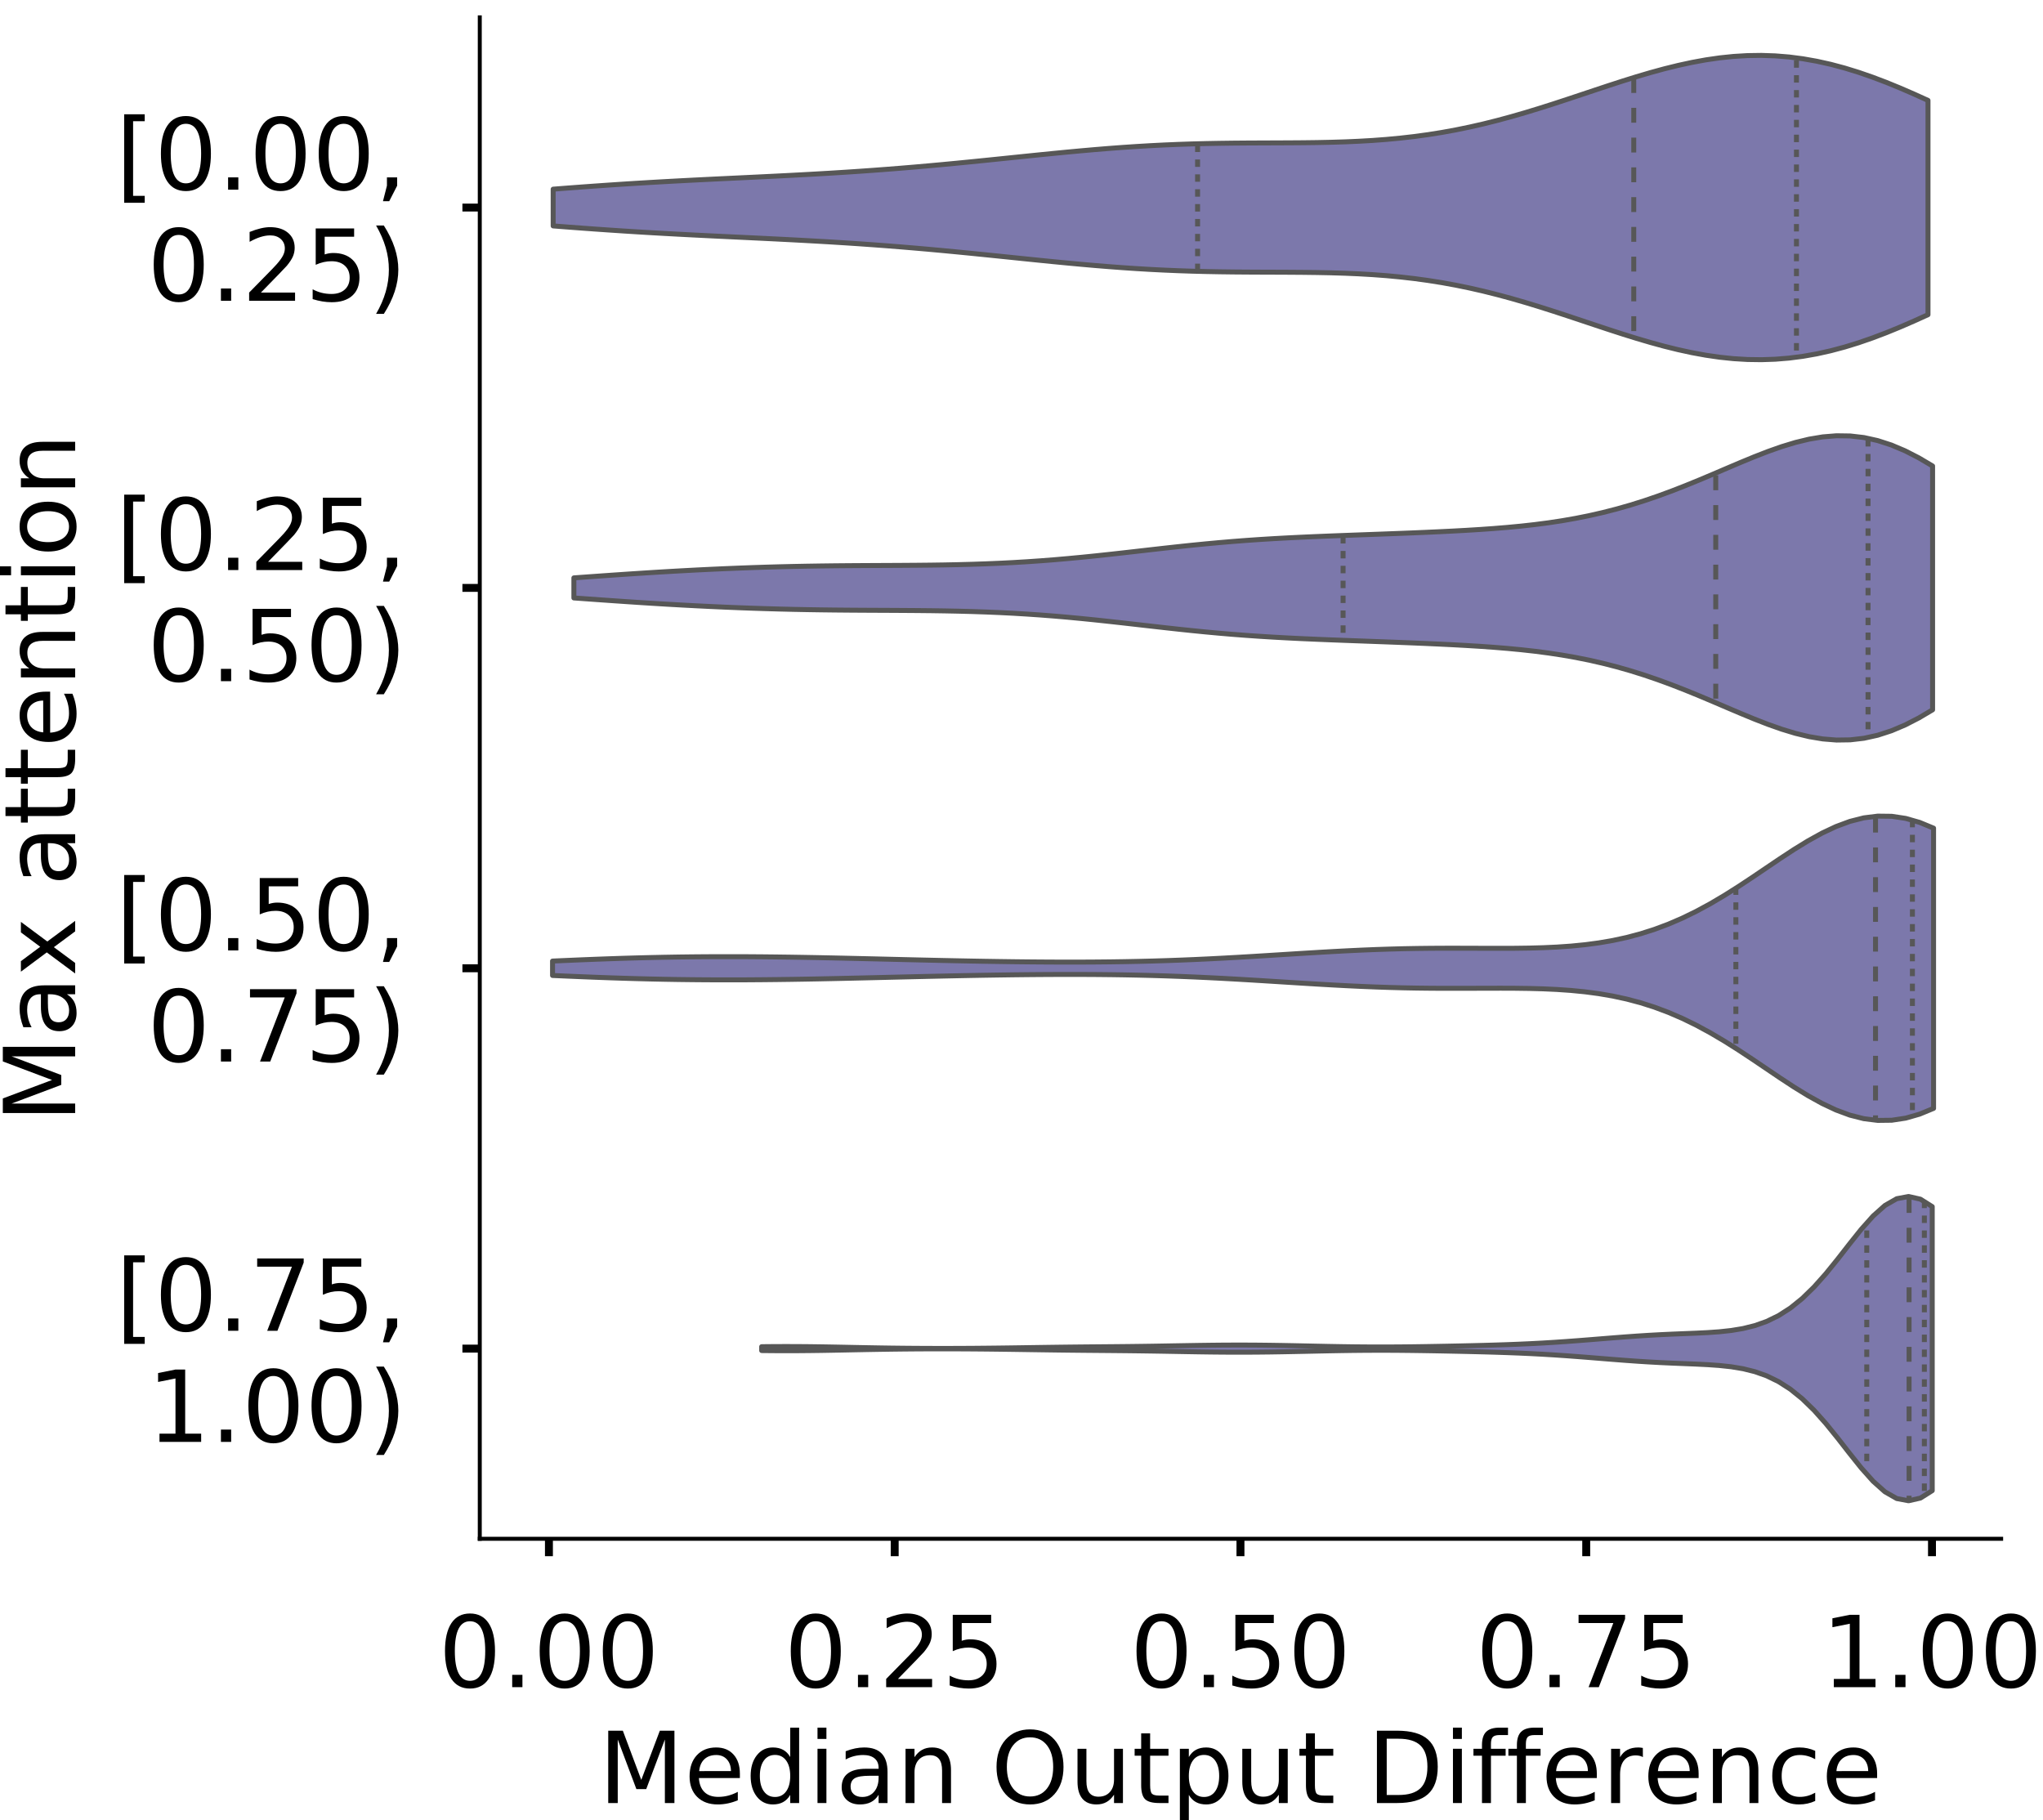 <?xml version="1.0" encoding="utf-8" standalone="no"?>
<!DOCTYPE svg PUBLIC "-//W3C//DTD SVG 1.1//EN"
  "http://www.w3.org/Graphics/SVG/1.1/DTD/svg11.dtd">
<!-- Created with matplotlib (https://matplotlib.org/) -->
<svg height="366.833pt" version="1.1" viewBox="0 0 411.77 366.833" width="411.77pt" xmlns="http://www.w3.org/2000/svg" xmlns:xlink="http://www.w3.org/1999/xlink">
 <defs>
  <style type="text/css">
*{stroke-linecap:butt;stroke-linejoin:round;}
  </style>
 </defs>
 <g id="figure_1">
  <g id="patch_1">
   <path d="M 0 366.833 
L 411.77 366.833 
L 411.77 -0 
L 0 -0 
z
" style="fill:#ffffff;"/>
  </g>
  <g id="axes_1">
   <g id="patch_2">
    <path d="M 96.7 310.133 
L 403.333 310.133 
L 403.333 3.5 
L 96.7 3.5 
z
" style="fill:#ffffff;"/>
   </g>
   <g id="PolyCollection_1">
    <defs>
     <path d="M 111.492 -321.299 
L 111.492 -328.709 
L 114.291 -328.925 
L 117.09 -329.135 
L 119.889 -329.337 
L 122.688 -329.532 
L 125.487 -329.718 
L 128.286 -329.895 
L 131.085 -330.063 
L 133.884 -330.223 
L 136.683 -330.375 
L 139.482 -330.52 
L 142.281 -330.66 
L 145.08 -330.797 
L 147.879 -330.93 
L 150.678 -331.064 
L 153.477 -331.198 
L 156.276 -331.335 
L 159.075 -331.476 
L 161.874 -331.624 
L 164.673 -331.779 
L 167.472 -331.943 
L 170.271 -332.118 
L 173.07 -332.303 
L 175.869 -332.499 
L 178.668 -332.708 
L 181.467 -332.929 
L 184.266 -333.162 
L 187.065 -333.406 
L 189.864 -333.662 
L 192.663 -333.927 
L 195.462 -334.201 
L 198.261 -334.482 
L 201.06 -334.767 
L 203.859 -335.055 
L 206.658 -335.343 
L 209.457 -335.628 
L 212.256 -335.908 
L 215.055 -336.179 
L 217.854 -336.438 
L 220.653 -336.684 
L 223.452 -336.912 
L 226.251 -337.121 
L 229.049 -337.308 
L 231.848 -337.473 
L 234.647 -337.615 
L 237.446 -337.732 
L 240.245 -337.827 
L 243.044 -337.899 
L 245.843 -337.952 
L 248.642 -337.988 
L 251.441 -338.011 
L 254.24 -338.024 
L 257.039 -338.035 
L 259.838 -338.047 
L 262.637 -338.067 
L 265.436 -338.102 
L 268.235 -338.159 
L 271.034 -338.243 
L 273.833 -338.364 
L 276.632 -338.525 
L 279.431 -338.735 
L 282.23 -338.997 
L 285.029 -339.317 
L 287.828 -339.698 
L 290.627 -340.144 
L 293.426 -340.654 
L 296.225 -341.23 
L 299.024 -341.869 
L 301.823 -342.57 
L 304.622 -343.328 
L 307.421 -344.137 
L 310.22 -344.99 
L 313.019 -345.878 
L 315.818 -346.794 
L 318.617 -347.724 
L 321.416 -348.659 
L 324.215 -349.586 
L 327.014 -350.492 
L 329.813 -351.365 
L 332.612 -352.19 
L 335.411 -352.955 
L 338.21 -353.647 
L 341.009 -354.254 
L 343.808 -354.766 
L 346.607 -355.171 
L 349.406 -355.461 
L 352.205 -355.628 
L 355.004 -355.668 
L 357.803 -355.574 
L 360.602 -355.347 
L 363.401 -354.984 
L 366.2 -354.489 
L 368.999 -353.866 
L 371.798 -353.119 
L 374.596 -352.257 
L 377.395 -351.289 
L 380.194 -350.227 
L 382.993 -349.082 
L 385.792 -347.868 
L 388.591 -346.6 
L 388.591 -303.409 
L 388.591 -303.409 
L 385.792 -302.14 
L 382.993 -300.926 
L 380.194 -299.781 
L 377.395 -298.719 
L 374.596 -297.751 
L 371.798 -296.89 
L 368.999 -296.143 
L 366.2 -295.519 
L 363.401 -295.024 
L 360.602 -294.662 
L 357.803 -294.434 
L 355.004 -294.341 
L 352.205 -294.38 
L 349.406 -294.547 
L 346.607 -294.837 
L 343.808 -295.243 
L 341.009 -295.754 
L 338.21 -296.361 
L 335.411 -297.054 
L 332.612 -297.819 
L 329.813 -298.644 
L 327.014 -299.516 
L 324.215 -300.422 
L 321.416 -301.349 
L 318.617 -302.284 
L 315.818 -303.215 
L 313.019 -304.13 
L 310.22 -305.019 
L 307.421 -305.872 
L 304.622 -306.681 
L 301.823 -307.438 
L 299.024 -308.139 
L 296.225 -308.779 
L 293.426 -309.354 
L 290.627 -309.865 
L 287.828 -310.31 
L 285.029 -310.691 
L 282.23 -311.011 
L 279.431 -311.274 
L 276.632 -311.483 
L 273.833 -311.645 
L 271.034 -311.765 
L 268.235 -311.85 
L 265.436 -311.906 
L 262.637 -311.941 
L 259.838 -311.962 
L 257.039 -311.974 
L 254.24 -311.984 
L 251.441 -311.998 
L 248.642 -312.02 
L 245.843 -312.056 
L 243.044 -312.109 
L 240.245 -312.181 
L 237.446 -312.276 
L 234.647 -312.394 
L 231.848 -312.535 
L 229.049 -312.7 
L 226.251 -312.888 
L 223.452 -313.097 
L 220.653 -313.325 
L 217.854 -313.57 
L 215.055 -313.829 
L 212.256 -314.1 
L 209.457 -314.38 
L 206.658 -314.665 
L 203.859 -314.953 
L 201.06 -315.241 
L 198.261 -315.526 
L 195.462 -315.807 
L 192.663 -316.081 
L 189.864 -316.346 
L 187.065 -316.602 
L 184.266 -316.846 
L 181.467 -317.079 
L 178.668 -317.3 
L 175.869 -317.509 
L 173.07 -317.706 
L 170.271 -317.891 
L 167.472 -318.065 
L 164.673 -318.229 
L 161.874 -318.384 
L 159.075 -318.532 
L 156.276 -318.673 
L 153.477 -318.811 
L 150.678 -318.945 
L 147.879 -319.078 
L 145.08 -319.212 
L 142.281 -319.348 
L 139.482 -319.488 
L 136.683 -319.634 
L 133.884 -319.786 
L 131.085 -319.945 
L 128.286 -320.114 
L 125.487 -320.291 
L 122.688 -320.477 
L 119.889 -320.671 
L 117.09 -320.874 
L 114.291 -321.083 
L 111.492 -321.299 
z
" id="m4f693990f0" style="stroke:#575757;"/>
    </defs>
    <g clip-path="url(#pe75d5ffafc)">
     <use style="fill:#7c78ab;stroke:#575757;" x="0" xlink:href="#m4f693990f0" y="366.833"/>
    </g>
   </g>
   <g id="PolyCollection_2">
    <defs>
     <path d="M 115.667 -246.323 
L 115.667 -250.369 
L 118.433 -250.567 
L 121.199 -250.764 
L 123.965 -250.957 
L 126.731 -251.145 
L 129.498 -251.326 
L 132.264 -251.5 
L 135.03 -251.664 
L 137.796 -251.819 
L 140.562 -251.965 
L 143.328 -252.099 
L 146.095 -252.223 
L 148.861 -252.336 
L 151.627 -252.438 
L 154.393 -252.528 
L 157.159 -252.606 
L 159.925 -252.672 
L 162.692 -252.726 
L 165.458 -252.769 
L 168.224 -252.803 
L 170.99 -252.828 
L 173.756 -252.846 
L 176.522 -252.861 
L 179.289 -252.874 
L 182.055 -252.889 
L 184.821 -252.91 
L 187.587 -252.938 
L 190.353 -252.978 
L 193.119 -253.033 
L 195.886 -253.106 
L 198.652 -253.199 
L 201.418 -253.315 
L 204.184 -253.454 
L 206.95 -253.618 
L 209.716 -253.808 
L 212.483 -254.023 
L 215.249 -254.262 
L 218.015 -254.522 
L 220.781 -254.802 
L 223.547 -255.098 
L 226.313 -255.405 
L 229.08 -255.718 
L 231.846 -256.034 
L 234.612 -256.346 
L 237.378 -256.65 
L 240.144 -256.941 
L 242.91 -257.215 
L 245.677 -257.471 
L 248.443 -257.705 
L 251.209 -257.917 
L 253.975 -258.107 
L 256.741 -258.277 
L 259.507 -258.428 
L 262.274 -258.563 
L 265.04 -258.686 
L 267.806 -258.799 
L 270.572 -258.905 
L 273.338 -259.007 
L 276.104 -259.108 
L 278.871 -259.21 
L 281.637 -259.314 
L 284.403 -259.423 
L 287.169 -259.538 
L 289.935 -259.662 
L 292.701 -259.797 
L 295.468 -259.947 
L 298.234 -260.117 
L 301 -260.311 
L 303.766 -260.536 
L 306.532 -260.799 
L 309.298 -261.106 
L 312.065 -261.465 
L 314.831 -261.884 
L 317.597 -262.368 
L 320.363 -262.924 
L 323.129 -263.555 
L 325.895 -264.266 
L 328.662 -265.056 
L 331.428 -265.925 
L 334.194 -266.871 
L 336.96 -267.888 
L 339.726 -268.968 
L 342.493 -270.098 
L 345.259 -271.264 
L 348.025 -272.446 
L 350.791 -273.622 
L 353.557 -274.763 
L 356.323 -275.839 
L 359.09 -276.815 
L 361.856 -277.656 
L 364.622 -278.324 
L 367.388 -278.786 
L 370.154 -279.009 
L 372.92 -278.969 
L 375.687 -278.648 
L 378.453 -278.037 
L 381.219 -277.14 
L 383.985 -275.969 
L 386.751 -274.55 
L 389.517 -272.915 
L 389.517 -223.777 
L 389.517 -223.777 
L 386.751 -222.142 
L 383.985 -220.722 
L 381.219 -219.552 
L 378.453 -218.654 
L 375.687 -218.044 
L 372.92 -217.723 
L 370.154 -217.683 
L 367.388 -217.906 
L 364.622 -218.368 
L 361.856 -219.036 
L 359.09 -219.877 
L 356.323 -220.853 
L 353.557 -221.929 
L 350.791 -223.07 
L 348.025 -224.245 
L 345.259 -225.428 
L 342.493 -226.594 
L 339.726 -227.724 
L 336.96 -228.804 
L 334.194 -229.82 
L 331.428 -230.766 
L 328.662 -231.636 
L 325.895 -232.426 
L 323.129 -233.136 
L 320.363 -233.768 
L 317.597 -234.323 
L 314.831 -234.808 
L 312.065 -235.226 
L 309.298 -235.586 
L 306.532 -235.893 
L 303.766 -236.156 
L 301 -236.381 
L 298.234 -236.575 
L 295.468 -236.744 
L 292.701 -236.895 
L 289.935 -237.03 
L 287.169 -237.154 
L 284.403 -237.269 
L 281.637 -237.378 
L 278.871 -237.482 
L 276.104 -237.584 
L 273.338 -237.685 
L 270.572 -237.787 
L 267.806 -237.893 
L 265.04 -238.006 
L 262.274 -238.128 
L 259.507 -238.264 
L 256.741 -238.415 
L 253.975 -238.585 
L 251.209 -238.775 
L 248.443 -238.987 
L 245.677 -239.221 
L 242.91 -239.476 
L 240.144 -239.751 
L 237.378 -240.042 
L 234.612 -240.346 
L 231.846 -240.658 
L 229.08 -240.973 
L 226.313 -241.287 
L 223.547 -241.594 
L 220.781 -241.889 
L 218.015 -242.169 
L 215.249 -242.43 
L 212.483 -242.669 
L 209.716 -242.884 
L 206.95 -243.073 
L 204.184 -243.238 
L 201.418 -243.377 
L 198.652 -243.492 
L 195.886 -243.585 
L 193.119 -243.658 
L 190.353 -243.713 
L 187.587 -243.754 
L 184.821 -243.782 
L 182.055 -243.802 
L 179.289 -243.818 
L 176.522 -243.831 
L 173.756 -243.845 
L 170.99 -243.864 
L 168.224 -243.889 
L 165.458 -243.922 
L 162.692 -243.966 
L 159.925 -244.02 
L 157.159 -244.086 
L 154.393 -244.164 
L 151.627 -244.254 
L 148.861 -244.355 
L 146.095 -244.468 
L 143.328 -244.592 
L 140.562 -244.727 
L 137.796 -244.872 
L 135.03 -245.027 
L 132.264 -245.192 
L 129.498 -245.365 
L 126.731 -245.547 
L 123.965 -245.735 
L 121.199 -245.928 
L 118.433 -246.125 
L 115.667 -246.323 
z
" id="m1112b108c4" style="stroke:#575757;"/>
    </defs>
    <g clip-path="url(#pe75d5ffafc)">
     <use style="fill:#7c78ab;stroke:#575757;" x="0" xlink:href="#m1112b108c4" y="366.833"/>
    </g>
   </g>
   <g id="PolyCollection_3">
    <defs>
     <path d="M 111.366 -170.234 
L 111.366 -173.141 
L 114.177 -173.264 
L 116.989 -173.383 
L 119.801 -173.495 
L 122.612 -173.598 
L 125.424 -173.692 
L 128.235 -173.775 
L 131.047 -173.846 
L 133.859 -173.906 
L 136.67 -173.954 
L 139.482 -173.989 
L 142.293 -174.012 
L 145.105 -174.024 
L 147.917 -174.025 
L 150.728 -174.015 
L 153.54 -173.995 
L 156.351 -173.966 
L 159.163 -173.929 
L 161.975 -173.884 
L 164.786 -173.833 
L 167.598 -173.776 
L 170.409 -173.715 
L 173.221 -173.65 
L 176.033 -173.584 
L 178.844 -173.516 
L 181.656 -173.449 
L 184.467 -173.382 
L 187.279 -173.318 
L 190.09 -173.256 
L 192.902 -173.197 
L 195.714 -173.142 
L 198.525 -173.092 
L 201.337 -173.048 
L 204.148 -173.009 
L 206.96 -172.977 
L 209.772 -172.953 
L 212.583 -172.938 
L 215.395 -172.931 
L 218.206 -172.935 
L 221.018 -172.951 
L 223.83 -172.979 
L 226.641 -173.02 
L 229.453 -173.075 
L 232.264 -173.145 
L 235.076 -173.23 
L 237.888 -173.331 
L 240.699 -173.446 
L 243.511 -173.576 
L 246.322 -173.719 
L 249.134 -173.874 
L 251.946 -174.038 
L 254.757 -174.21 
L 257.569 -174.386 
L 260.38 -174.563 
L 263.192 -174.738 
L 266.004 -174.907 
L 268.815 -175.067 
L 271.627 -175.215 
L 274.438 -175.347 
L 277.25 -175.461 
L 280.062 -175.555 
L 282.873 -175.629 
L 285.685 -175.681 
L 288.496 -175.713 
L 291.308 -175.728 
L 294.12 -175.728 
L 296.931 -175.72 
L 299.743 -175.71 
L 302.554 -175.706 
L 305.366 -175.717 
L 308.177 -175.755 
L 310.989 -175.832 
L 313.801 -175.96 
L 316.612 -176.155 
L 319.424 -176.431 
L 322.235 -176.803 
L 325.047 -177.286 
L 327.859 -177.894 
L 330.67 -178.642 
L 333.482 -179.538 
L 336.293 -180.591 
L 339.105 -181.805 
L 341.917 -183.178 
L 344.728 -184.702 
L 347.54 -186.363 
L 350.351 -188.138 
L 353.163 -189.995 
L 355.975 -191.896 
L 358.786 -193.794 
L 361.598 -195.636 
L 364.409 -197.364 
L 367.221 -198.92 
L 370.033 -200.245 
L 372.844 -201.288 
L 375.656 -202.001 
L 378.467 -202.351 
L 381.279 -202.317 
L 384.091 -201.892 
L 386.902 -201.087 
L 389.714 -199.927 
L 389.714 -143.448 
L 389.714 -143.448 
L 386.902 -142.288 
L 384.091 -141.483 
L 381.279 -141.058 
L 378.467 -141.024 
L 375.656 -141.374 
L 372.844 -142.087 
L 370.033 -143.13 
L 367.221 -144.455 
L 364.409 -146.011 
L 361.598 -147.739 
L 358.786 -149.581 
L 355.975 -151.479 
L 353.163 -153.38 
L 350.351 -155.237 
L 347.54 -157.012 
L 344.728 -158.673 
L 341.917 -160.197 
L 339.105 -161.57 
L 336.293 -162.784 
L 333.482 -163.837 
L 330.67 -164.733 
L 327.859 -165.481 
L 325.047 -166.089 
L 322.235 -166.572 
L 319.424 -166.944 
L 316.612 -167.22 
L 313.801 -167.415 
L 310.989 -167.543 
L 308.177 -167.62 
L 305.366 -167.658 
L 302.554 -167.669 
L 299.743 -167.665 
L 296.931 -167.655 
L 294.12 -167.647 
L 291.308 -167.647 
L 288.496 -167.662 
L 285.685 -167.694 
L 282.873 -167.746 
L 280.062 -167.82 
L 277.25 -167.914 
L 274.438 -168.028 
L 271.627 -168.16 
L 268.815 -168.308 
L 266.004 -168.468 
L 263.192 -168.637 
L 260.38 -168.812 
L 257.569 -168.989 
L 254.757 -169.165 
L 251.946 -169.337 
L 249.134 -169.501 
L 246.322 -169.656 
L 243.511 -169.799 
L 240.699 -169.929 
L 237.888 -170.044 
L 235.076 -170.145 
L 232.264 -170.23 
L 229.453 -170.3 
L 226.641 -170.355 
L 223.83 -170.396 
L 221.018 -170.424 
L 218.206 -170.44 
L 215.395 -170.444 
L 212.583 -170.437 
L 209.772 -170.422 
L 206.96 -170.398 
L 204.148 -170.366 
L 201.337 -170.327 
L 198.525 -170.283 
L 195.714 -170.233 
L 192.902 -170.178 
L 190.09 -170.119 
L 187.279 -170.057 
L 184.467 -169.993 
L 181.656 -169.926 
L 178.844 -169.859 
L 176.033 -169.791 
L 173.221 -169.725 
L 170.409 -169.66 
L 167.598 -169.599 
L 164.786 -169.542 
L 161.975 -169.491 
L 159.163 -169.446 
L 156.351 -169.409 
L 153.54 -169.38 
L 150.728 -169.36 
L 147.917 -169.35 
L 145.105 -169.351 
L 142.293 -169.363 
L 139.482 -169.386 
L 136.67 -169.421 
L 133.859 -169.469 
L 131.047 -169.529 
L 128.235 -169.6 
L 125.424 -169.683 
L 122.612 -169.777 
L 119.801 -169.88 
L 116.989 -169.992 
L 114.177 -170.111 
L 111.366 -170.234 
z
" id="mfde66a9a80" style="stroke:#575757;"/>
    </defs>
    <g clip-path="url(#pe75d5ffafc)">
     <use style="fill:#7c78ab;stroke:#575757;" x="0" xlink:href="#mfde66a9a80" y="366.833"/>
    </g>
   </g>
   <g id="PolyCollection_4">
    <defs>
     <path d="M 153.514 -94.638 
L 153.514 -95.42 
L 155.897 -95.443 
L 158.28 -95.451 
L 160.663 -95.446 
L 163.047 -95.426 
L 165.43 -95.395 
L 167.813 -95.355 
L 170.196 -95.309 
L 172.579 -95.261 
L 174.962 -95.216 
L 177.346 -95.174 
L 179.729 -95.139 
L 182.112 -95.111 
L 184.495 -95.091 
L 186.878 -95.078 
L 189.261 -95.072 
L 191.644 -95.074 
L 194.028 -95.082 
L 196.411 -95.097 
L 198.794 -95.119 
L 201.177 -95.145 
L 203.56 -95.176 
L 205.943 -95.21 
L 208.326 -95.246 
L 210.71 -95.281 
L 213.093 -95.313 
L 215.476 -95.342 
L 217.859 -95.367 
L 220.242 -95.389 
L 222.625 -95.41 
L 225.009 -95.431 
L 227.392 -95.455 
L 229.775 -95.484 
L 232.158 -95.518 
L 234.541 -95.558 
L 236.924 -95.6 
L 239.307 -95.642 
L 241.691 -95.682 
L 244.074 -95.714 
L 246.457 -95.738 
L 248.84 -95.749 
L 251.223 -95.747 
L 253.606 -95.733 
L 255.99 -95.706 
L 258.373 -95.669 
L 260.756 -95.624 
L 263.139 -95.574 
L 265.522 -95.523 
L 267.905 -95.474 
L 270.288 -95.431 
L 272.672 -95.397 
L 275.055 -95.374 
L 277.438 -95.363 
L 279.821 -95.365 
L 282.204 -95.379 
L 284.587 -95.403 
L 286.97 -95.437 
L 289.354 -95.477 
L 291.737 -95.522 
L 294.12 -95.571 
L 296.503 -95.625 
L 298.886 -95.684 
L 301.269 -95.751 
L 303.653 -95.829 
L 306.036 -95.92 
L 308.419 -96.027 
L 310.802 -96.152 
L 313.185 -96.295 
L 315.568 -96.456 
L 317.951 -96.632 
L 320.335 -96.819 
L 322.718 -97.011 
L 325.101 -97.203 
L 327.484 -97.387 
L 329.867 -97.558 
L 332.25 -97.71 
L 334.634 -97.841 
L 337.017 -97.951 
L 339.4 -98.048 
L 341.783 -98.144 
L 344.166 -98.261 
L 346.549 -98.428 
L 348.932 -98.686 
L 351.316 -99.081 
L 353.699 -99.672 
L 356.082 -100.517 
L 358.465 -101.677 
L 360.848 -103.201 
L 363.231 -105.121 
L 365.614 -107.439 
L 367.998 -110.113 
L 370.381 -113.052 
L 372.764 -116.109 
L 375.147 -119.088 
L 377.53 -121.758 
L 379.913 -123.882 
L 382.297 -125.246 
L 384.68 -125.692 
L 387.063 -125.151 
L 389.446 -123.65 
L 389.446 -66.408 
L 389.446 -66.408 
L 387.063 -64.907 
L 384.68 -64.366 
L 382.297 -64.813 
L 379.913 -66.176 
L 377.53 -68.3 
L 375.147 -70.97 
L 372.764 -73.949 
L 370.381 -77.006 
L 367.998 -79.945 
L 365.614 -82.62 
L 363.231 -84.937 
L 360.848 -86.858 
L 358.465 -88.382 
L 356.082 -89.541 
L 353.699 -90.386 
L 351.316 -90.977 
L 348.932 -91.373 
L 346.549 -91.63 
L 344.166 -91.797 
L 341.783 -91.914 
L 339.4 -92.01 
L 337.017 -92.107 
L 334.634 -92.218 
L 332.25 -92.348 
L 329.867 -92.5 
L 327.484 -92.671 
L 325.101 -92.855 
L 322.718 -93.047 
L 320.335 -93.24 
L 317.951 -93.427 
L 315.568 -93.603 
L 313.185 -93.763 
L 310.802 -93.907 
L 308.419 -94.031 
L 306.036 -94.138 
L 303.653 -94.229 
L 301.269 -94.307 
L 298.886 -94.374 
L 296.503 -94.433 
L 294.12 -94.487 
L 291.737 -94.536 
L 289.354 -94.582 
L 286.97 -94.622 
L 284.587 -94.655 
L 282.204 -94.68 
L 279.821 -94.694 
L 277.438 -94.696 
L 275.055 -94.685 
L 272.672 -94.662 
L 270.288 -94.627 
L 267.905 -94.584 
L 265.522 -94.535 
L 263.139 -94.484 
L 260.756 -94.434 
L 258.373 -94.389 
L 255.99 -94.352 
L 253.606 -94.326 
L 251.223 -94.311 
L 248.84 -94.31 
L 246.457 -94.321 
L 244.074 -94.344 
L 241.691 -94.377 
L 239.307 -94.416 
L 236.924 -94.458 
L 234.541 -94.501 
L 232.158 -94.54 
L 229.775 -94.574 
L 227.392 -94.603 
L 225.009 -94.627 
L 222.625 -94.649 
L 220.242 -94.669 
L 217.859 -94.691 
L 215.476 -94.716 
L 213.093 -94.745 
L 210.71 -94.778 
L 208.326 -94.812 
L 205.943 -94.848 
L 203.56 -94.882 
L 201.177 -94.913 
L 198.794 -94.94 
L 196.411 -94.961 
L 194.028 -94.976 
L 191.644 -94.984 
L 189.261 -94.986 
L 186.878 -94.981 
L 184.495 -94.968 
L 182.112 -94.947 
L 179.729 -94.919 
L 177.346 -94.884 
L 174.962 -94.843 
L 172.579 -94.797 
L 170.196 -94.75 
L 167.813 -94.704 
L 165.43 -94.663 
L 163.047 -94.632 
L 160.663 -94.612 
L 158.28 -94.607 
L 155.897 -94.616 
L 153.514 -94.638 
z
" id="m5c14161ef6" style="stroke:#575757;"/>
    </defs>
    <g clip-path="url(#pe75d5ffafc)">
     <use style="fill:#7c78ab;stroke:#575757;" x="0" xlink:href="#m5c14161ef6" y="366.833"/>
    </g>
   </g>
   <g id="patch_3">
    <path clip-path="url(#pe75d5ffafc)" d="M 110.638 41.829 
L 110.638 41.829 
L 110.638 41.829 
L 110.638 41.829 
z
" style="fill:#7c78ab;stroke:#575757;stroke-linejoin:miter;stroke-width:0.5;"/>
   </g>
   <g id="matplotlib.axis_1">
    <g id="xtick_1">
     <g id="line2d_1">
      <defs>
       <path d="M 0 0 
L 0 3.5 
" id="m588be1421a" style="stroke:#000000;stroke-width:1.6;"/>
      </defs>
      <g>
       <use style="stroke:#000000;stroke-width:1.6;" x="110.638" xlink:href="#m588be1421a" y="310.133"/>
      </g>
     </g>
     <g id="text_1">
      <!-- 0.00 -->
      <defs>
       <path d="M 31.781 66.406 
Q 24.172 66.406 20.328 58.906 
Q 16.5 51.422 16.5 36.375 
Q 16.5 21.391 20.328 13.891 
Q 24.172 6.391 31.781 6.391 
Q 39.453 6.391 43.281 13.891 
Q 47.125 21.391 47.125 36.375 
Q 47.125 51.422 43.281 58.906 
Q 39.453 66.406 31.781 66.406 
z
M 31.781 74.219 
Q 44.047 74.219 50.516 64.516 
Q 56.984 54.828 56.984 36.375 
Q 56.984 17.969 50.516 8.266 
Q 44.047 -1.422 31.781 -1.422 
Q 19.531 -1.422 13.062 8.266 
Q 6.594 17.969 6.594 36.375 
Q 6.594 54.828 13.062 64.516 
Q 19.531 74.219 31.781 74.219 
z
" id="DejaVuSans-48"/>
       <path d="M 10.688 12.406 
L 21 12.406 
L 21 0 
L 10.688 0 
z
" id="DejaVuSans-46"/>
      </defs>
      <g transform="translate(88.372 340.03)scale(0.2 -0.2)">
       <use xlink:href="#DejaVuSans-48"/>
       <use x="63.623" xlink:href="#DejaVuSans-46"/>
       <use x="95.41" xlink:href="#DejaVuSans-48"/>
       <use x="159.033" xlink:href="#DejaVuSans-48"/>
      </g>
     </g>
    </g>
    <g id="xtick_2">
     <g id="line2d_2">
      <g>
       <use style="stroke:#000000;stroke-width:1.6;" x="180.327" xlink:href="#m588be1421a" y="310.133"/>
      </g>
     </g>
     <g id="text_2">
      <!-- 0.25 -->
      <defs>
       <path d="M 19.188 8.297 
L 53.609 8.297 
L 53.609 0 
L 7.328 0 
L 7.328 8.297 
Q 12.938 14.109 22.625 23.891 
Q 32.328 33.688 34.812 36.531 
Q 39.547 41.844 41.422 45.531 
Q 43.312 49.219 43.312 52.781 
Q 43.312 58.594 39.234 62.25 
Q 35.156 65.922 28.609 65.922 
Q 23.969 65.922 18.812 64.312 
Q 13.672 62.703 7.812 59.422 
L 7.812 69.391 
Q 13.766 71.781 18.938 73 
Q 24.125 74.219 28.422 74.219 
Q 39.75 74.219 46.484 68.547 
Q 53.219 62.891 53.219 53.422 
Q 53.219 48.922 51.531 44.891 
Q 49.859 40.875 45.406 35.406 
Q 44.188 33.984 37.641 27.219 
Q 31.109 20.453 19.188 8.297 
z
" id="DejaVuSans-50"/>
       <path d="M 10.797 72.906 
L 49.516 72.906 
L 49.516 64.594 
L 19.828 64.594 
L 19.828 46.734 
Q 21.969 47.469 24.109 47.828 
Q 26.266 48.188 28.422 48.188 
Q 40.625 48.188 47.75 41.5 
Q 54.891 34.812 54.891 23.391 
Q 54.891 11.625 47.562 5.094 
Q 40.234 -1.422 26.906 -1.422 
Q 22.312 -1.422 17.547 -0.641 
Q 12.797 0.141 7.719 1.703 
L 7.719 11.625 
Q 12.109 9.234 16.797 8.062 
Q 21.484 6.891 26.703 6.891 
Q 35.156 6.891 40.078 11.328 
Q 45.016 15.766 45.016 23.391 
Q 45.016 31 40.078 35.438 
Q 35.156 39.891 26.703 39.891 
Q 22.75 39.891 18.812 39.016 
Q 14.891 38.141 10.797 36.281 
z
" id="DejaVuSans-53"/>
      </defs>
      <g transform="translate(158.062 340.03)scale(0.2 -0.2)">
       <use xlink:href="#DejaVuSans-48"/>
       <use x="63.623" xlink:href="#DejaVuSans-46"/>
       <use x="95.41" xlink:href="#DejaVuSans-50"/>
       <use x="159.033" xlink:href="#DejaVuSans-53"/>
      </g>
     </g>
    </g>
    <g id="xtick_3">
     <g id="line2d_3">
      <g>
       <use style="stroke:#000000;stroke-width:1.6;" x="250.017" xlink:href="#m588be1421a" y="310.133"/>
      </g>
     </g>
     <g id="text_3">
      <!-- 0.50 -->
      <g transform="translate(227.751 340.03)scale(0.2 -0.2)">
       <use xlink:href="#DejaVuSans-48"/>
       <use x="63.623" xlink:href="#DejaVuSans-46"/>
       <use x="95.41" xlink:href="#DejaVuSans-53"/>
       <use x="159.033" xlink:href="#DejaVuSans-48"/>
      </g>
     </g>
    </g>
    <g id="xtick_4">
     <g id="line2d_4">
      <g>
       <use style="stroke:#000000;stroke-width:1.6;" x="319.706" xlink:href="#m588be1421a" y="310.133"/>
      </g>
     </g>
     <g id="text_4">
      <!-- 0.75 -->
      <defs>
       <path d="M 8.203 72.906 
L 55.078 72.906 
L 55.078 68.703 
L 28.609 0 
L 18.312 0 
L 43.219 64.594 
L 8.203 64.594 
z
" id="DejaVuSans-55"/>
      </defs>
      <g transform="translate(297.44 340.03)scale(0.2 -0.2)">
       <use xlink:href="#DejaVuSans-48"/>
       <use x="63.623" xlink:href="#DejaVuSans-46"/>
       <use x="95.41" xlink:href="#DejaVuSans-55"/>
       <use x="159.033" xlink:href="#DejaVuSans-53"/>
      </g>
     </g>
    </g>
    <g id="xtick_5">
     <g id="line2d_5">
      <g>
       <use style="stroke:#000000;stroke-width:1.6;" x="389.395" xlink:href="#m588be1421a" y="310.133"/>
      </g>
     </g>
     <g id="text_5">
      <!-- 1.00 -->
      <defs>
       <path d="M 12.406 8.297 
L 28.516 8.297 
L 28.516 63.922 
L 10.984 60.406 
L 10.984 69.391 
L 28.422 72.906 
L 38.281 72.906 
L 38.281 8.297 
L 54.391 8.297 
L 54.391 0 
L 12.406 0 
z
" id="DejaVuSans-49"/>
      </defs>
      <g transform="translate(367.13 340.03)scale(0.2 -0.2)">
       <use xlink:href="#DejaVuSans-49"/>
       <use x="63.623" xlink:href="#DejaVuSans-46"/>
       <use x="95.41" xlink:href="#DejaVuSans-48"/>
       <use x="159.033" xlink:href="#DejaVuSans-48"/>
      </g>
     </g>
    </g>
    <g id="text_6">
     <!-- Median Output Difference -->
     <defs>
      <path d="M 9.812 72.906 
L 24.516 72.906 
L 43.109 23.297 
L 61.812 72.906 
L 76.516 72.906 
L 76.516 0 
L 66.891 0 
L 66.891 64.016 
L 48.094 14.016 
L 38.188 14.016 
L 19.391 64.016 
L 19.391 0 
L 9.812 0 
z
" id="DejaVuSans-77"/>
      <path d="M 56.203 29.594 
L 56.203 25.203 
L 14.891 25.203 
Q 15.484 15.922 20.484 11.062 
Q 25.484 6.203 34.422 6.203 
Q 39.594 6.203 44.453 7.469 
Q 49.312 8.734 54.109 11.281 
L 54.109 2.781 
Q 49.266 0.734 44.188 -0.344 
Q 39.109 -1.422 33.891 -1.422 
Q 20.797 -1.422 13.156 6.188 
Q 5.516 13.812 5.516 26.812 
Q 5.516 40.234 12.766 48.109 
Q 20.016 56 32.328 56 
Q 43.359 56 49.781 48.891 
Q 56.203 41.797 56.203 29.594 
z
M 47.219 32.234 
Q 47.125 39.594 43.094 43.984 
Q 39.062 48.391 32.422 48.391 
Q 24.906 48.391 20.391 44.141 
Q 15.875 39.891 15.188 32.172 
z
" id="DejaVuSans-101"/>
      <path d="M 45.406 46.391 
L 45.406 75.984 
L 54.391 75.984 
L 54.391 0 
L 45.406 0 
L 45.406 8.203 
Q 42.578 3.328 38.25 0.953 
Q 33.938 -1.422 27.875 -1.422 
Q 17.969 -1.422 11.734 6.484 
Q 5.516 14.406 5.516 27.297 
Q 5.516 40.188 11.734 48.094 
Q 17.969 56 27.875 56 
Q 33.938 56 38.25 53.625 
Q 42.578 51.266 45.406 46.391 
z
M 14.797 27.297 
Q 14.797 17.391 18.875 11.75 
Q 22.953 6.109 30.078 6.109 
Q 37.203 6.109 41.297 11.75 
Q 45.406 17.391 45.406 27.297 
Q 45.406 37.203 41.297 42.844 
Q 37.203 48.484 30.078 48.484 
Q 22.953 48.484 18.875 42.844 
Q 14.797 37.203 14.797 27.297 
z
" id="DejaVuSans-100"/>
      <path d="M 9.422 54.688 
L 18.406 54.688 
L 18.406 0 
L 9.422 0 
z
M 9.422 75.984 
L 18.406 75.984 
L 18.406 64.594 
L 9.422 64.594 
z
" id="DejaVuSans-105"/>
      <path d="M 34.281 27.484 
Q 23.391 27.484 19.188 25 
Q 14.984 22.516 14.984 16.5 
Q 14.984 11.719 18.141 8.906 
Q 21.297 6.109 26.703 6.109 
Q 34.188 6.109 38.703 11.406 
Q 43.219 16.703 43.219 25.484 
L 43.219 27.484 
z
M 52.203 31.203 
L 52.203 0 
L 43.219 0 
L 43.219 8.297 
Q 40.141 3.328 35.547 0.953 
Q 30.953 -1.422 24.312 -1.422 
Q 15.922 -1.422 10.953 3.297 
Q 6 8.016 6 15.922 
Q 6 25.141 12.172 29.828 
Q 18.359 34.516 30.609 34.516 
L 43.219 34.516 
L 43.219 35.406 
Q 43.219 41.609 39.141 45 
Q 35.062 48.391 27.688 48.391 
Q 23 48.391 18.547 47.266 
Q 14.109 46.141 10.016 43.891 
L 10.016 52.203 
Q 14.938 54.109 19.578 55.047 
Q 24.219 56 28.609 56 
Q 40.484 56 46.344 49.844 
Q 52.203 43.703 52.203 31.203 
z
" id="DejaVuSans-97"/>
      <path d="M 54.891 33.016 
L 54.891 0 
L 45.906 0 
L 45.906 32.719 
Q 45.906 40.484 42.875 44.328 
Q 39.844 48.188 33.797 48.188 
Q 26.516 48.188 22.312 43.547 
Q 18.109 38.922 18.109 30.906 
L 18.109 0 
L 9.078 0 
L 9.078 54.688 
L 18.109 54.688 
L 18.109 46.188 
Q 21.344 51.125 25.703 53.562 
Q 30.078 56 35.797 56 
Q 45.219 56 50.047 50.172 
Q 54.891 44.344 54.891 33.016 
z
" id="DejaVuSans-110"/>
      <path id="DejaVuSans-32"/>
      <path d="M 39.406 66.219 
Q 28.656 66.219 22.328 58.203 
Q 16.016 50.203 16.016 36.375 
Q 16.016 22.609 22.328 14.594 
Q 28.656 6.594 39.406 6.594 
Q 50.141 6.594 56.422 14.594 
Q 62.703 22.609 62.703 36.375 
Q 62.703 50.203 56.422 58.203 
Q 50.141 66.219 39.406 66.219 
z
M 39.406 74.219 
Q 54.734 74.219 63.906 63.938 
Q 73.094 53.656 73.094 36.375 
Q 73.094 19.141 63.906 8.859 
Q 54.734 -1.422 39.406 -1.422 
Q 24.031 -1.422 14.812 8.828 
Q 5.609 19.094 5.609 36.375 
Q 5.609 53.656 14.812 63.938 
Q 24.031 74.219 39.406 74.219 
z
" id="DejaVuSans-79"/>
      <path d="M 8.5 21.578 
L 8.5 54.688 
L 17.484 54.688 
L 17.484 21.922 
Q 17.484 14.156 20.5 10.266 
Q 23.531 6.391 29.594 6.391 
Q 36.859 6.391 41.078 11.031 
Q 45.312 15.672 45.312 23.688 
L 45.312 54.688 
L 54.297 54.688 
L 54.297 0 
L 45.312 0 
L 45.312 8.406 
Q 42.047 3.422 37.719 1 
Q 33.406 -1.422 27.688 -1.422 
Q 18.266 -1.422 13.375 4.438 
Q 8.5 10.297 8.5 21.578 
z
M 31.109 56 
z
" id="DejaVuSans-117"/>
      <path d="M 18.312 70.219 
L 18.312 54.688 
L 36.812 54.688 
L 36.812 47.703 
L 18.312 47.703 
L 18.312 18.016 
Q 18.312 11.328 20.141 9.422 
Q 21.969 7.516 27.594 7.516 
L 36.812 7.516 
L 36.812 0 
L 27.594 0 
Q 17.188 0 13.234 3.875 
Q 9.281 7.766 9.281 18.016 
L 9.281 47.703 
L 2.688 47.703 
L 2.688 54.688 
L 9.281 54.688 
L 9.281 70.219 
z
" id="DejaVuSans-116"/>
      <path d="M 18.109 8.203 
L 18.109 -20.797 
L 9.078 -20.797 
L 9.078 54.688 
L 18.109 54.688 
L 18.109 46.391 
Q 20.953 51.266 25.266 53.625 
Q 29.594 56 35.594 56 
Q 45.562 56 51.781 48.094 
Q 58.016 40.188 58.016 27.297 
Q 58.016 14.406 51.781 6.484 
Q 45.562 -1.422 35.594 -1.422 
Q 29.594 -1.422 25.266 0.953 
Q 20.953 3.328 18.109 8.203 
z
M 48.688 27.297 
Q 48.688 37.203 44.609 42.844 
Q 40.531 48.484 33.406 48.484 
Q 26.266 48.484 22.188 42.844 
Q 18.109 37.203 18.109 27.297 
Q 18.109 17.391 22.188 11.75 
Q 26.266 6.109 33.406 6.109 
Q 40.531 6.109 44.609 11.75 
Q 48.688 17.391 48.688 27.297 
z
" id="DejaVuSans-112"/>
      <path d="M 19.672 64.797 
L 19.672 8.109 
L 31.594 8.109 
Q 46.688 8.109 53.688 14.938 
Q 60.688 21.781 60.688 36.531 
Q 60.688 51.172 53.688 57.984 
Q 46.688 64.797 31.594 64.797 
z
M 9.812 72.906 
L 30.078 72.906 
Q 51.266 72.906 61.172 64.094 
Q 71.094 55.281 71.094 36.531 
Q 71.094 17.672 61.125 8.828 
Q 51.172 0 30.078 0 
L 9.812 0 
z
" id="DejaVuSans-68"/>
      <path d="M 37.109 75.984 
L 37.109 68.5 
L 28.516 68.5 
Q 23.688 68.5 21.797 66.547 
Q 19.922 64.594 19.922 59.516 
L 19.922 54.688 
L 34.719 54.688 
L 34.719 47.703 
L 19.922 47.703 
L 19.922 0 
L 10.891 0 
L 10.891 47.703 
L 2.297 47.703 
L 2.297 54.688 
L 10.891 54.688 
L 10.891 58.5 
Q 10.891 67.625 15.141 71.797 
Q 19.391 75.984 28.609 75.984 
z
" id="DejaVuSans-102"/>
      <path d="M 41.109 46.297 
Q 39.594 47.172 37.812 47.578 
Q 36.031 48 33.891 48 
Q 26.266 48 22.188 43.047 
Q 18.109 38.094 18.109 28.812 
L 18.109 0 
L 9.078 0 
L 9.078 54.688 
L 18.109 54.688 
L 18.109 46.188 
Q 20.953 51.172 25.484 53.578 
Q 30.031 56 36.531 56 
Q 37.453 56 38.578 55.875 
Q 39.703 55.766 41.062 55.516 
z
" id="DejaVuSans-114"/>
      <path d="M 48.781 52.594 
L 48.781 44.188 
Q 44.969 46.297 41.141 47.344 
Q 37.312 48.391 33.406 48.391 
Q 24.656 48.391 19.812 42.844 
Q 14.984 37.312 14.984 27.297 
Q 14.984 17.281 19.812 11.734 
Q 24.656 6.203 33.406 6.203 
Q 37.312 6.203 41.141 7.25 
Q 44.969 8.297 48.781 10.406 
L 48.781 2.094 
Q 45.016 0.344 40.984 -0.531 
Q 36.969 -1.422 32.422 -1.422 
Q 20.062 -1.422 12.781 6.344 
Q 5.516 14.109 5.516 27.297 
Q 5.516 40.672 12.859 48.328 
Q 20.219 56 33.016 56 
Q 37.156 56 41.109 55.141 
Q 45.062 54.297 48.781 52.594 
z
" id="DejaVuSans-99"/>
     </defs>
     <g transform="translate(120.629 363.386)scale(0.2 -0.2)">
      <use xlink:href="#DejaVuSans-77"/>
      <use x="86.279" xlink:href="#DejaVuSans-101"/>
      <use x="147.803" xlink:href="#DejaVuSans-100"/>
      <use x="211.279" xlink:href="#DejaVuSans-105"/>
      <use x="239.062" xlink:href="#DejaVuSans-97"/>
      <use x="300.342" xlink:href="#DejaVuSans-110"/>
      <use x="363.721" xlink:href="#DejaVuSans-32"/>
      <use x="395.508" xlink:href="#DejaVuSans-79"/>
      <use x="474.219" xlink:href="#DejaVuSans-117"/>
      <use x="537.598" xlink:href="#DejaVuSans-116"/>
      <use x="576.807" xlink:href="#DejaVuSans-112"/>
      <use x="640.283" xlink:href="#DejaVuSans-117"/>
      <use x="703.662" xlink:href="#DejaVuSans-116"/>
      <use x="742.871" xlink:href="#DejaVuSans-32"/>
      <use x="774.658" xlink:href="#DejaVuSans-68"/>
      <use x="851.66" xlink:href="#DejaVuSans-105"/>
      <use x="879.443" xlink:href="#DejaVuSans-102"/>
      <use x="914.648" xlink:href="#DejaVuSans-102"/>
      <use x="949.854" xlink:href="#DejaVuSans-101"/>
      <use x="1011.377" xlink:href="#DejaVuSans-114"/>
      <use x="1052.459" xlink:href="#DejaVuSans-101"/>
      <use x="1113.982" xlink:href="#DejaVuSans-110"/>
      <use x="1177.361" xlink:href="#DejaVuSans-99"/>
      <use x="1232.342" xlink:href="#DejaVuSans-101"/>
     </g>
    </g>
   </g>
   <g id="matplotlib.axis_2">
    <g id="ytick_1">
     <g id="line2d_6">
      <defs>
       <path d="M 0 0 
L -3.5 0 
" id="m32297c2062" style="stroke:#000000;stroke-width:1.6;"/>
      </defs>
      <g>
       <use style="stroke:#000000;stroke-width:1.6;" x="96.7" xlink:href="#m32297c2062" y="41.829"/>
      </g>
     </g>
     <g id="text_7">
      <!-- [0.00, -->
      <defs>
       <path d="M 8.594 75.984 
L 29.297 75.984 
L 29.297 69 
L 17.578 69 
L 17.578 -6.203 
L 29.297 -6.203 
L 29.297 -13.188 
L 8.594 -13.188 
z
" id="DejaVuSans-91"/>
       <path d="M 11.719 12.406 
L 22.016 12.406 
L 22.016 4 
L 14.016 -11.625 
L 7.719 -11.625 
L 11.719 4 
z
" id="DejaVuSans-44"/>
      </defs>
      <g transform="translate(23.309 38.23)scale(0.2 -0.2)">
       <use xlink:href="#DejaVuSans-91"/>
       <use x="39.014" xlink:href="#DejaVuSans-48"/>
       <use x="102.637" xlink:href="#DejaVuSans-46"/>
       <use x="134.424" xlink:href="#DejaVuSans-48"/>
       <use x="198.047" xlink:href="#DejaVuSans-48"/>
       <use x="261.67" xlink:href="#DejaVuSans-44"/>
      </g>
      <!-- 0.25) -->
      <defs>
       <path d="M 8.016 75.875 
L 15.828 75.875 
Q 23.141 64.359 26.781 53.312 
Q 30.422 42.281 30.422 31.391 
Q 30.422 20.453 26.781 9.375 
Q 23.141 -1.703 15.828 -13.188 
L 8.016 -13.188 
Q 14.5 -2 17.703 9.062 
Q 20.906 20.125 20.906 31.391 
Q 20.906 42.672 17.703 53.656 
Q 14.5 64.656 8.016 75.875 
z
" id="DejaVuSans-41"/>
      </defs>
      <g transform="translate(29.666 60.625)scale(0.2 -0.2)">
       <use xlink:href="#DejaVuSans-48"/>
       <use x="63.623" xlink:href="#DejaVuSans-46"/>
       <use x="95.41" xlink:href="#DejaVuSans-50"/>
       <use x="159.033" xlink:href="#DejaVuSans-53"/>
       <use x="222.656" xlink:href="#DejaVuSans-41"/>
      </g>
     </g>
    </g>
    <g id="ytick_2">
     <g id="line2d_7">
      <g>
       <use style="stroke:#000000;stroke-width:1.6;" x="96.7" xlink:href="#m32297c2062" y="118.487"/>
      </g>
     </g>
     <g id="text_8">
      <!-- [0.25, -->
      <g transform="translate(23.309 114.888)scale(0.2 -0.2)">
       <use xlink:href="#DejaVuSans-91"/>
       <use x="39.014" xlink:href="#DejaVuSans-48"/>
       <use x="102.637" xlink:href="#DejaVuSans-46"/>
       <use x="134.424" xlink:href="#DejaVuSans-50"/>
       <use x="198.047" xlink:href="#DejaVuSans-53"/>
       <use x="261.67" xlink:href="#DejaVuSans-44"/>
      </g>
      <!-- 0.50) -->
      <g transform="translate(29.666 137.284)scale(0.2 -0.2)">
       <use xlink:href="#DejaVuSans-48"/>
       <use x="63.623" xlink:href="#DejaVuSans-46"/>
       <use x="95.41" xlink:href="#DejaVuSans-53"/>
       <use x="159.033" xlink:href="#DejaVuSans-48"/>
       <use x="222.656" xlink:href="#DejaVuSans-41"/>
      </g>
     </g>
    </g>
    <g id="ytick_3">
     <g id="line2d_8">
      <g>
       <use style="stroke:#000000;stroke-width:1.6;" x="96.7" xlink:href="#m32297c2062" y="195.146"/>
      </g>
     </g>
     <g id="text_9">
      <!-- [0.50, -->
      <g transform="translate(23.309 191.546)scale(0.2 -0.2)">
       <use xlink:href="#DejaVuSans-91"/>
       <use x="39.014" xlink:href="#DejaVuSans-48"/>
       <use x="102.637" xlink:href="#DejaVuSans-46"/>
       <use x="134.424" xlink:href="#DejaVuSans-53"/>
       <use x="198.047" xlink:href="#DejaVuSans-48"/>
       <use x="261.67" xlink:href="#DejaVuSans-44"/>
      </g>
      <!-- 0.75) -->
      <g transform="translate(29.666 213.942)scale(0.2 -0.2)">
       <use xlink:href="#DejaVuSans-48"/>
       <use x="63.623" xlink:href="#DejaVuSans-46"/>
       <use x="95.41" xlink:href="#DejaVuSans-55"/>
       <use x="159.033" xlink:href="#DejaVuSans-53"/>
       <use x="222.656" xlink:href="#DejaVuSans-41"/>
      </g>
     </g>
    </g>
    <g id="ytick_4">
     <g id="line2d_9">
      <g>
       <use style="stroke:#000000;stroke-width:1.6;" x="96.7" xlink:href="#m32297c2062" y="271.804"/>
      </g>
     </g>
     <g id="text_10">
      <!-- [0.75, -->
      <g transform="translate(23.309 268.205)scale(0.2 -0.2)">
       <use xlink:href="#DejaVuSans-91"/>
       <use x="39.014" xlink:href="#DejaVuSans-48"/>
       <use x="102.637" xlink:href="#DejaVuSans-46"/>
       <use x="134.424" xlink:href="#DejaVuSans-55"/>
       <use x="198.047" xlink:href="#DejaVuSans-53"/>
       <use x="261.67" xlink:href="#DejaVuSans-44"/>
      </g>
      <!-- 1.00) -->
      <g transform="translate(29.666 290.6)scale(0.2 -0.2)">
       <use xlink:href="#DejaVuSans-49"/>
       <use x="63.623" xlink:href="#DejaVuSans-46"/>
       <use x="95.41" xlink:href="#DejaVuSans-48"/>
       <use x="159.033" xlink:href="#DejaVuSans-48"/>
       <use x="222.656" xlink:href="#DejaVuSans-41"/>
      </g>
     </g>
    </g>
    <g id="text_11">
     <!-- Max attention -->
     <defs>
      <path d="M 54.891 54.688 
L 35.109 28.078 
L 55.906 0 
L 45.312 0 
L 29.391 21.484 
L 13.484 0 
L 2.875 0 
L 24.125 28.609 
L 4.688 54.688 
L 15.281 54.688 
L 29.781 35.203 
L 44.281 54.688 
z
" id="DejaVuSans-120"/>
      <path d="M 30.609 48.391 
Q 23.391 48.391 19.188 42.75 
Q 14.984 37.109 14.984 27.297 
Q 14.984 17.484 19.156 11.844 
Q 23.344 6.203 30.609 6.203 
Q 37.797 6.203 41.984 11.859 
Q 46.188 17.531 46.188 27.297 
Q 46.188 37.016 41.984 42.703 
Q 37.797 48.391 30.609 48.391 
z
M 30.609 56 
Q 42.328 56 49.016 48.375 
Q 55.719 40.766 55.719 27.297 
Q 55.719 13.875 49.016 6.219 
Q 42.328 -1.422 30.609 -1.422 
Q 18.844 -1.422 12.172 6.219 
Q 5.516 13.875 5.516 27.297 
Q 5.516 40.766 12.172 48.375 
Q 18.844 56 30.609 56 
z
" id="DejaVuSans-111"/>
     </defs>
     <g transform="translate(15.15 226.284)rotate(-90)scale(0.2 -0.2)">
      <use xlink:href="#DejaVuSans-77"/>
      <use x="86.279" xlink:href="#DejaVuSans-97"/>
      <use x="147.559" xlink:href="#DejaVuSans-120"/>
      <use x="206.738" xlink:href="#DejaVuSans-32"/>
      <use x="238.525" xlink:href="#DejaVuSans-97"/>
      <use x="299.805" xlink:href="#DejaVuSans-116"/>
      <use x="339.014" xlink:href="#DejaVuSans-116"/>
      <use x="378.223" xlink:href="#DejaVuSans-101"/>
      <use x="439.746" xlink:href="#DejaVuSans-110"/>
      <use x="503.125" xlink:href="#DejaVuSans-116"/>
      <use x="542.334" xlink:href="#DejaVuSans-105"/>
      <use x="570.117" xlink:href="#DejaVuSans-111"/>
      <use x="631.299" xlink:href="#DejaVuSans-110"/>
     </g>
    </g>
   </g>
   <g id="line2d_10">
    <path clip-path="url(#pe75d5ffafc)" d="M 241.373 29.135 
L 241.373 54.524 
" style="fill:none;stroke:#575757;stroke-dasharray:1.5,1.5;stroke-dashoffset:0;"/>
   </g>
   <g id="line2d_11">
    <path clip-path="url(#pe75d5ffafc)" d="M 329.288 15.732 
L 329.288 67.926 
" style="fill:none;stroke:#575757;stroke-dasharray:3,3;stroke-dashoffset:0;"/>
   </g>
   <g id="line2d_12">
    <path clip-path="url(#pe75d5ffafc)" d="M 362.078 12.149 
L 362.078 71.509 
" style="fill:none;stroke:#575757;stroke-dasharray:1.5,1.5;stroke-dashoffset:0;"/>
   </g>
   <g id="line2d_13">
    <path clip-path="url(#pe75d5ffafc)" d="M 270.702 108.034 
L 270.702 128.941 
" style="fill:none;stroke:#575757;stroke-dasharray:1.5,1.5;stroke-dashoffset:0;"/>
   </g>
   <g id="line2d_14">
    <path clip-path="url(#pe75d5ffafc)" d="M 345.811 95.799 
L 345.811 141.176 
" style="fill:none;stroke:#575757;stroke-dasharray:3,3;stroke-dashoffset:0;"/>
   </g>
   <g id="line2d_15">
    <path clip-path="url(#pe75d5ffafc)" d="M 376.505 88.488 
L 376.505 148.487 
" style="fill:none;stroke:#575757;stroke-dasharray:1.5,1.5;stroke-dashoffset:0;"/>
   </g>
   <g id="line2d_16">
    <path clip-path="url(#pe75d5ffafc)" d="M 349.867 178.86 
L 349.867 211.432 
" style="fill:none;stroke:#575757;stroke-dasharray:1.5,1.5;stroke-dashoffset:0;"/>
   </g>
   <g id="line2d_17">
    <path clip-path="url(#pe75d5ffafc)" d="M 378.018 164.789 
L 378.018 225.503 
" style="fill:none;stroke:#575757;stroke-dasharray:3,3;stroke-dashoffset:0;"/>
   </g>
   <g id="line2d_18">
    <path clip-path="url(#pe75d5ffafc)" d="M 385.449 165.243 
L 385.449 225.048 
" style="fill:none;stroke:#575757;stroke-dasharray:1.5,1.5;stroke-dashoffset:0;"/>
   </g>
   <g id="line2d_19">
    <path clip-path="url(#pe75d5ffafc)" d="M 376.25 247.986 
L 376.25 295.622 
" style="fill:none;stroke:#575757;stroke-dasharray:1.5,1.5;stroke-dashoffset:0;"/>
   </g>
   <g id="line2d_20">
    <path clip-path="url(#pe75d5ffafc)" d="M 384.78 241.447 
L 384.78 302.161 
" style="fill:none;stroke:#575757;stroke-dasharray:3,3;stroke-dashoffset:0;"/>
   </g>
   <g id="line2d_21">
    <path clip-path="url(#pe75d5ffafc)" d="M 387.857 241.983 
L 387.857 301.625 
" style="fill:none;stroke:#575757;stroke-dasharray:1.5,1.5;stroke-dashoffset:0;"/>
   </g>
   <g id="patch_4">
    <path d="M 96.7 310.133 
L 96.7 3.5 
" style="fill:none;stroke:#000000;stroke-linecap:square;stroke-linejoin:miter;stroke-width:0.8;"/>
   </g>
   <g id="patch_5">
    <path d="M 96.7 310.133 
L 403.333 310.133 
" style="fill:none;stroke:#000000;stroke-linecap:square;stroke-linejoin:miter;stroke-width:0.8;"/>
   </g>
  </g>
 </g>
 <defs>
  <clipPath id="pe75d5ffafc">
   <rect height="306.633" width="306.633" x="96.7" y="3.5"/>
  </clipPath>
 </defs>
</svg>
